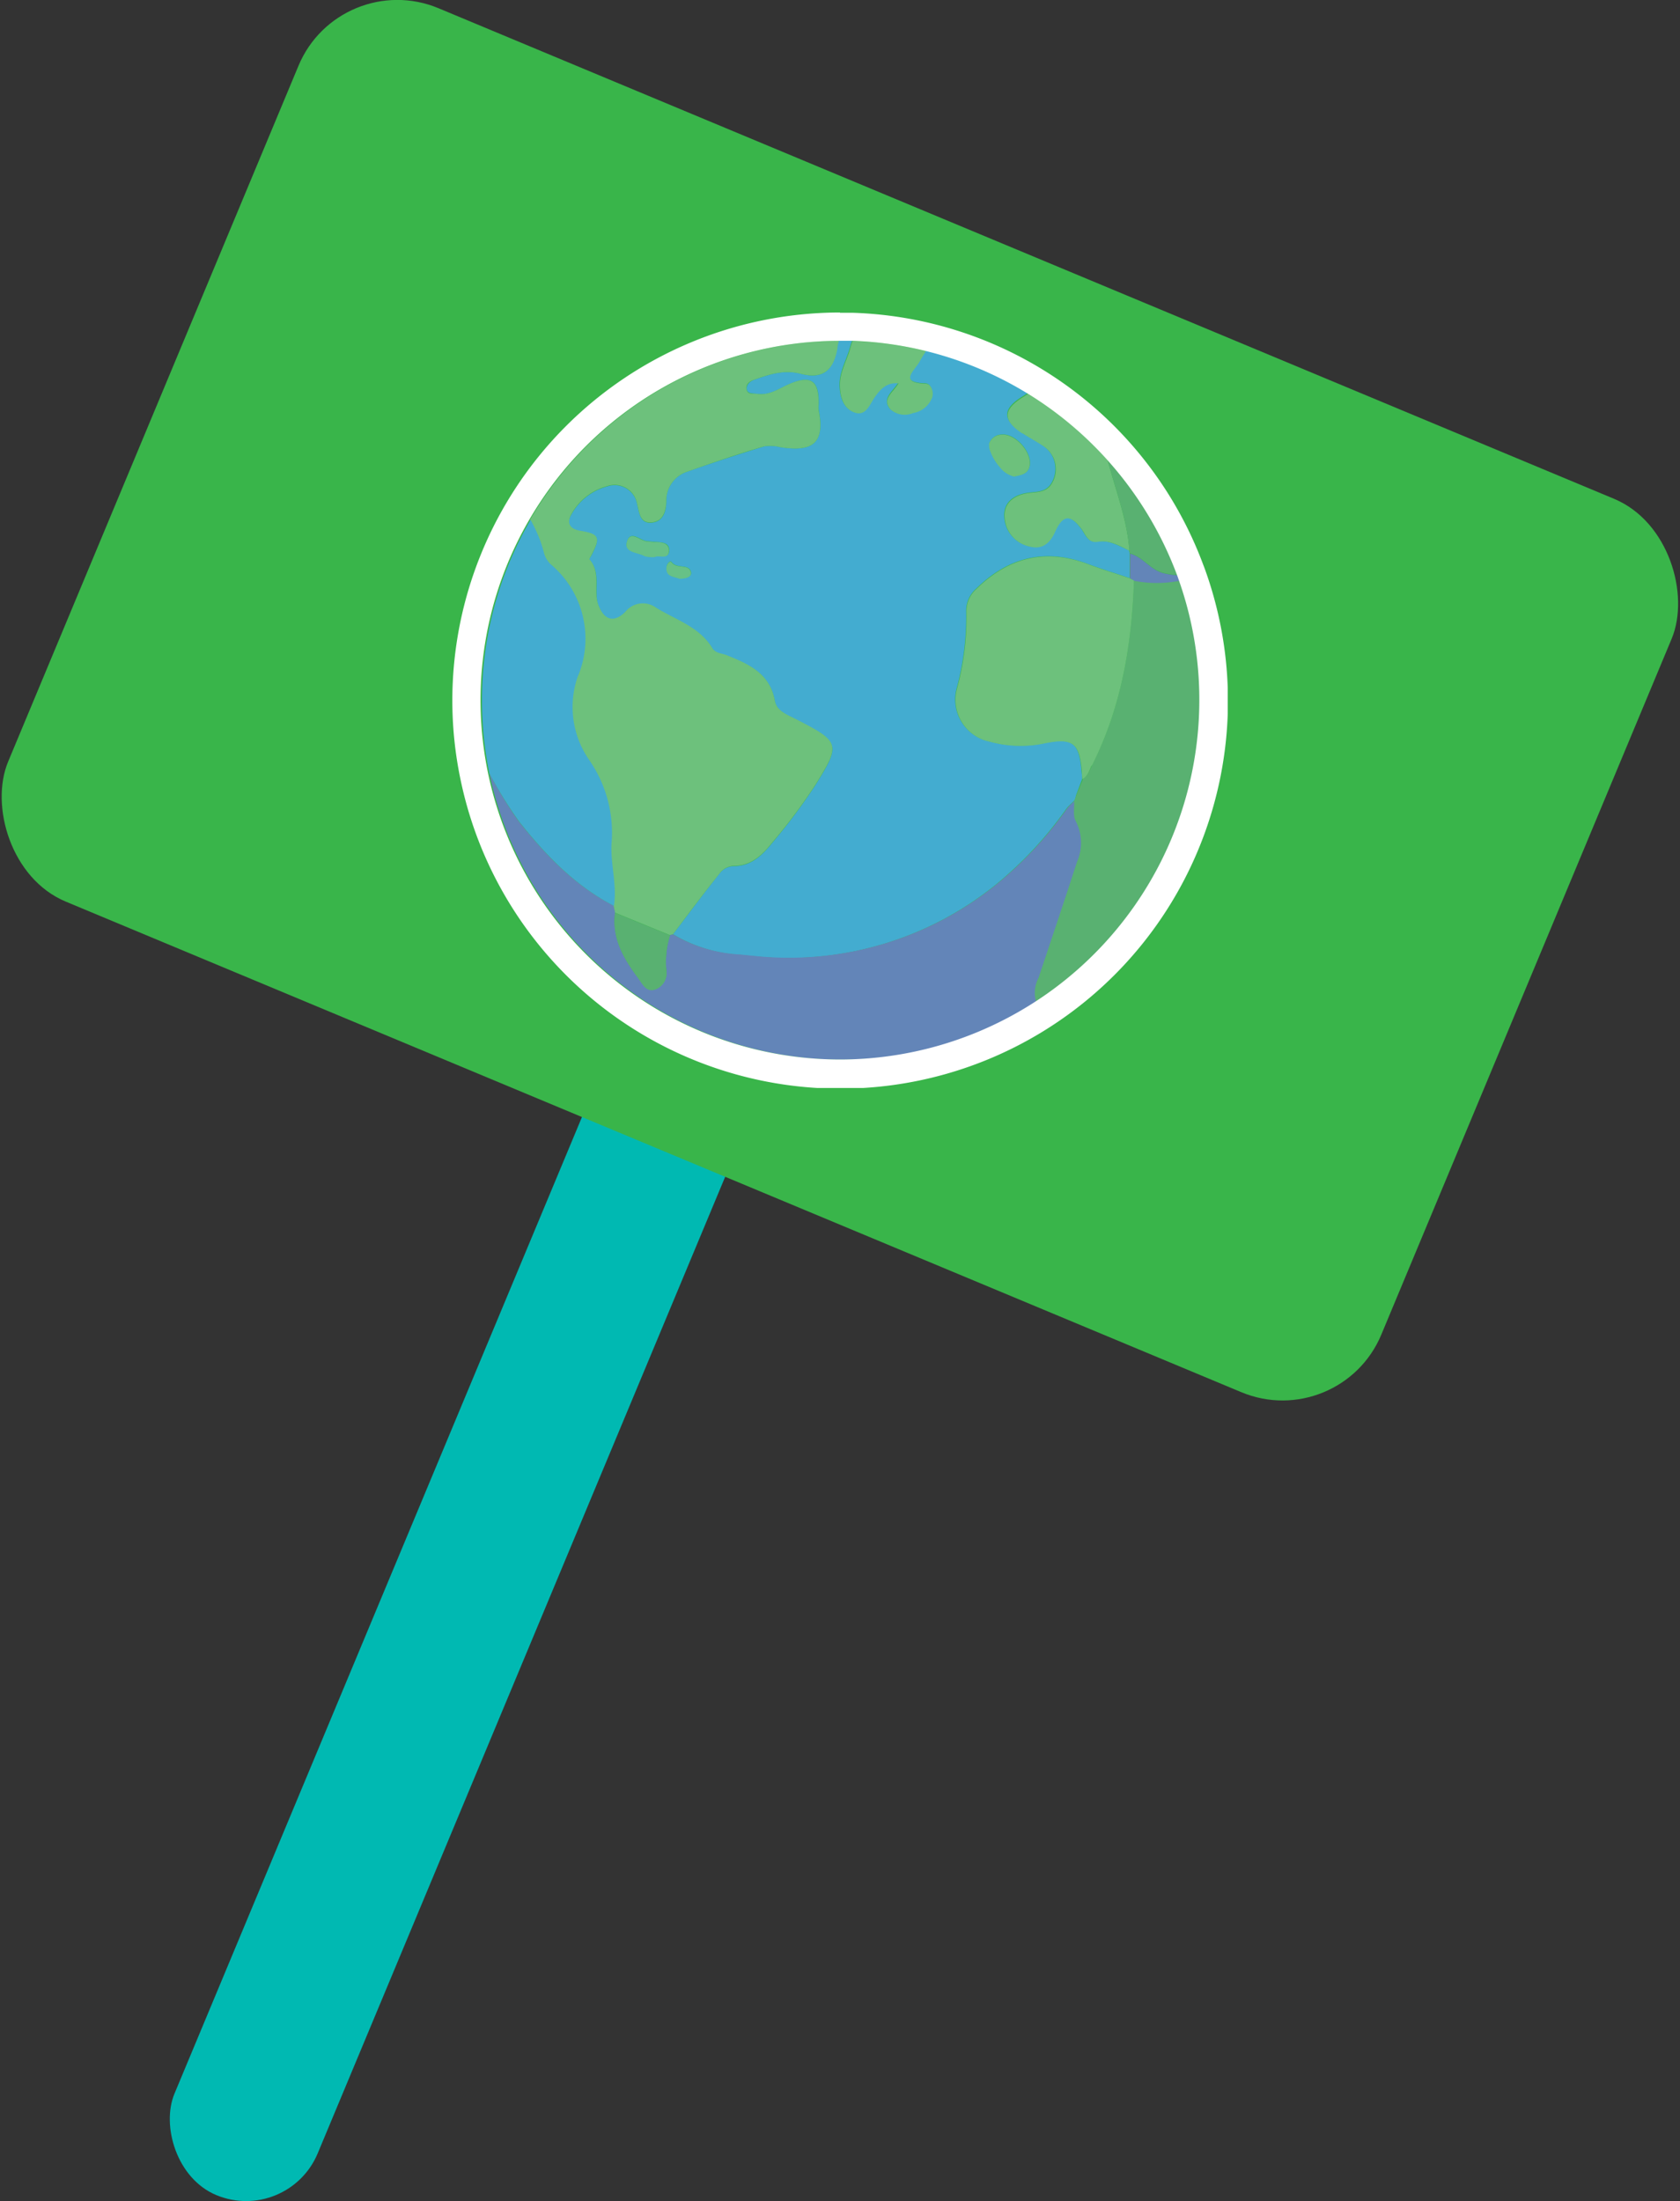 <svg id="Layer_1" data-name="Layer 1" xmlns="http://www.w3.org/2000/svg" xmlns:xlink="http://www.w3.org/1999/xlink" viewBox="0 0 188.82 247.37"><rect x="0" y="0" width="188.82" height="247.37" fill="#333333" stroke="none"/><defs><style>.cls-1{fill:none;}.cls-2{fill:#00b9b2;}.cls-3{fill:#39b54a;}.cls-4{clip-path:url(#clip-path);}.cls-5{fill:#43acd0;}.cls-6{fill:#6dc17c;}.cls-7{fill:#6385b8;}.cls-8{fill:#59b171;}.cls-9{fill:#67c187;}.cls-10{fill:#fff;}</style><clipPath id="clip-path"><rect class="cls-1" x="50.84" y="35.12" width="87.15" height="87.15"/></clipPath></defs><rect class="cls-2" x="43.35" y="108.11" width="17.44" height="144.14" rx="8.72" transform="translate(73.39 -6.16) rotate(22.65)"/><rect class="cls-3" x="10.79" y="24.3" width="167.23" height="108.79" rx="12.03" transform="translate(37.58 -30.29) rotate(22.65)"/><g id="Artwork_108" data-name="Artwork 108"><g class="cls-4"><g class="cls-4"><path class="cls-5" d="M90,42c-1.9-.49-3.55.08-5.24.68-.45.16-.92.55-.83,1.08s.76.44,1.21.51c1.35.19,2.38-.58,3.52-1.08,2.49-1.08,3.41-.45,3.36,2.27a3.2,3.2,0,0,0,0,.62c.68,3.6-.52,4.76-4.28,4.18a4.46,4.46,0,0,0-1.84-.1C83,51.05,80.1,52,77.25,53a3.42,3.42,0,0,0-2.37,3.35c0,1.08-.32,2.23-1.55,2.38-1.45.18-1.46-1.11-1.73-2.12a2.57,2.57,0,0,0-3.37-1.94,6.54,6.54,0,0,0-4,3.13c-.52.83-.44,1.66,1,1.89,2.13.35,2.25.75,1.27,2.67-.09.18-.31.47-.27.52,1.39,1.5.45,3.47,1,5.09.66,1.81,1.79,2.11,3.08.8a2.5,2.5,0,0,1,3.39-.46c2.19,1.38,4.87,2.13,6.34,4.54.37.62,1.07.6,1.63.82,2.49,1,4.86,2,5.42,5.14.2,1.1,1.34,1.52,2.27,2,5.06,2.59,5.18,2.79,2.25,7.48a64.24,64.24,0,0,1-4.71,6.31c-1.13,1.4-2.36,2.74-4.44,2.74A2.1,2.1,0,0,0,81,98c-.46.57-.91,1.15-1.36,1.73-1.35,1.74-2.66,3.51-4,5.26a16.45,16.45,0,0,0,7.47,2.31l1.8.18a37.12,37.12,0,0,0,26.93-8,42.83,42.83,0,0,0,8-8.58l.19-.23c.21-.22.44-.42.66-.64s.18-.49.28-.73l.66-1.76c0-.28-.05-.56-.07-.83-.26-3.25-1-3.84-4.17-3.2a13,13,0,0,1-6.16-.18,4.81,4.81,0,0,1-3.7-6,30.5,30.5,0,0,0,1.06-8.6,3.3,3.3,0,0,1,1.13-2.58c3.61-3.55,7.76-4.57,12.55-2.77,1.55.58,3.13,1.06,4.69,1.59V62.18c0-.11-.05-.22-.07-.33-1.13-.5-2.21-1.18-3.54-1-1.09.18-1.33-.74-1.81-1.4-1.27-1.73-2.14-1.65-3,.28-.58,1.31-1.47,2-2.92,1.64a3.53,3.53,0,0,1-2.75-3.29c-.1-1.51.91-2.37,2.4-2.66,1-.2,2.13,0,2.82-1a3.11,3.11,0,0,0-.76-4.26c-.77-.58-1.66-1-2.47-1.53-2.26-1.48-2.2-2.72.16-4.14a5.52,5.52,0,0,0,.47-.32,40,40,0,0,0-11.46-4.77c-.24.38-.49.76-.7,1.15-.55,1-2.47,2.43.69,2.53.57,0,.91.89.7,1.54a2.78,2.78,0,0,1-2.14,1.75,2.42,2.42,0,0,1-2.53-.4c-1-1.19.32-2,.88-2.93-1.36-.16-2,.65-2.66,1.56s-1,2.16-2.27,1.71-1.63-1.8-1.64-3.1c0-1.49.79-2.77,1.17-4.17.07-.26.16-.51.24-.77-.44,0-.87,0-1.31,0h-.23c-.06.27-.12.54-.16.82C93.69,41.67,92.44,42.65,90,42M73.61,62.58a3.44,3.44,0,0,1-1.14-.1c-.76-.45-2.33-.36-2-1.57.35-1.39,1.44-.2,2.21-.1l.82.08c.76.06,1.76,0,1.71,1s-1.13.38-1.58.66m2.76,2.47c-.61-.24-1.54-.18-1.47-1.27,0-.35.39-.83.57-.58.58.8,1.94.15,2.17,1.11.14.59-.67.7-1.27.74m34.8-15.19a1.5,1.5,0,0,1,1.45-1c1.44-.12,3.23,1.84,3.12,3.3a1.53,1.53,0,0,1-.13.54c-.28.64-1,.71-1.63.86a2.9,2.9,0,0,1-1.7-1.18,5.49,5.49,0,0,1-1-1.75,1.54,1.54,0,0,1-.1-.56.66.66,0,0,1,0-.21"/><path class="cls-6" d="M61.05,62a2.78,2.78,0,0,0,.8,1.41,10.91,10.91,0,0,1,3,12.67,10.41,10.41,0,0,0,1.32,9.31,14.37,14.37,0,0,1,2.52,9.16c-.2,2.41.63,4.81.25,7.24.05.26.11.51.17.77l6.18,2.53.33-.08c1.33-1.75,2.64-3.52,4-5.26L81,98a2.1,2.1,0,0,1,1.46-.7c2.08,0,3.31-1.34,4.44-2.74a64.24,64.24,0,0,0,4.71-6.31c2.93-4.69,2.81-4.89-2.25-7.48-.93-.47-2.07-.89-2.27-2-.56-3.1-2.93-4.14-5.42-5.14-.56-.22-1.26-.2-1.63-.82-1.47-2.41-4.14-3.16-6.34-4.54a2.5,2.5,0,0,0-3.39.46c-1.29,1.31-2.42,1-3.08-.8-.58-1.62.36-3.59-1-5.09,0,0,.18-.34.27-.52,1-1.92.86-2.32-1.27-2.67-1.4-.23-1.48-1.06-1-1.89a6.51,6.51,0,0,1,4-3.13,2.57,2.57,0,0,1,3.37,1.94c.27,1,.28,2.3,1.73,2.12,1.23-.15,1.52-1.3,1.55-2.38A3.42,3.42,0,0,1,77.25,53c2.85-1,5.73-2,8.63-2.84a4.46,4.46,0,0,1,1.84.1c3.76.58,5-.58,4.28-4.18a3.2,3.2,0,0,1,0-.62c.05-2.72-.87-3.35-3.36-2.27-1.13.5-2.17,1.27-3.52,1.08-.45-.07-1.09.13-1.21-.51s.38-.92.83-1.08c1.69-.6,3.34-1.17,5.24-.68,2.47.64,3.72-.34,4.15-2.89,0-.28.1-.55.16-.82A40.43,40.43,0,0,0,59.57,58.42a18.32,18.32,0,0,1,.89,1.84A14.54,14.54,0,0,1,61.05,62"/><path class="cls-7" d="M94.51,119.09a40.13,40.13,0,0,0,22-6.52,3.58,3.58,0,0,1,.27-2.73c1.45-4.31,2.91-8.62,4.31-13a5.34,5.34,0,0,0-.13-4.6c-.34-.59-.14-1.48-.19-2.24-.22.22-.45.42-.66.64l-.19.23a42.83,42.83,0,0,1-8,8.58,37.12,37.12,0,0,1-26.93,8l-1.8-.18A16.45,16.45,0,0,1,75.64,105l-.33.08a10,10,0,0,0-.43,3.88,1.94,1.94,0,0,1-1.21,2.18c-1,.36-1.42-.55-1.91-1.2-1.66-2.19-3-4.48-2.63-7.39-.06-.26-.12-.51-.17-.77-4.38-2.27-7.69-5.73-10.7-9.53A50.16,50.16,0,0,1,55,86.92a40.47,40.47,0,0,0,39.56,32.17"/><path class="cls-8" d="M127.45,65.24c-.23,6.79-1.28,13.39-4.13,19.57-.19.42-.39.83-.6,1.24s-.44,1.18-1,1.5L121,89.32c-.1.24-.19.49-.28.73.05.76-.15,1.65.19,2.24a5.34,5.34,0,0,1,.13,4.6c-1.4,4.33-2.86,8.64-4.31,13a3.58,3.58,0,0,0-.27,2.73A40.39,40.39,0,0,0,132.6,65.24a13.52,13.52,0,0,1-5.15,0"/><path class="cls-5" d="M69,101.81c.38-2.43-.45-4.83-.25-7.24a14.31,14.31,0,0,0-2.53-9.16,10.44,10.44,0,0,1-1.31-9.31,10.91,10.91,0,0,0-3-12.67,2.78,2.78,0,0,1-.8-1.41,14.54,14.54,0,0,0-.59-1.76,18.32,18.32,0,0,0-.89-1.84,40.18,40.18,0,0,0-5.46,20.27A40.59,40.59,0,0,0,55,86.92a50.16,50.16,0,0,0,3.31,5.36c3,3.8,6.32,7.26,10.7,9.53"/><path class="cls-6" d="M114.91,48.68c.81.54,1.7,1,2.47,1.53a3.09,3.09,0,0,1,.76,4.25c-.69,1-1.84.81-2.82,1-1.49.29-2.5,1.15-2.4,2.66a3.53,3.53,0,0,0,2.75,3.29c1.45.4,2.34-.33,2.92-1.64.86-1.93,1.73-2,3-.28.48.66.72,1.58,1.81,1.4,1.33-.23,2.41.45,3.54,1-.26-3.54-1.57-6.82-2.46-10.21a40.65,40.65,0,0,0-8.94-7.42,5.52,5.52,0,0,1-.47.32c-2.36,1.42-2.42,2.66-.16,4.14"/><path class="cls-6" d="M94.41,43.26c0,1.3.36,2.65,1.64,3.1s1.69-.9,2.26-1.71,1.31-1.72,2.67-1.56c-.56,1-1.93,1.74-.88,2.93a2.42,2.42,0,0,0,2.53.4,2.78,2.78,0,0,0,2.14-1.75c.21-.65-.13-1.52-.7-1.54-3.16-.1-1.24-1.5-.69-2.53.21-.39.46-.77.7-1.15a40.1,40.1,0,0,0-8.26-1.13c-.08.26-.17.51-.24.78-.38,1.39-1.18,2.67-1.17,4.16"/><path class="cls-8" d="M127,62.18c1.49.39,2.32,1.9,3.88,2.23a8.51,8.51,0,0,0,1.48.21,40.35,40.35,0,0,0-7.89-13c.89,3.39,2.2,6.67,2.46,10.21,0,.11,0,.22.07.33"/><path class="cls-7" d="M127,62.18V65l.44.27a13.52,13.52,0,0,0,5.15,0l-.23-.62a8.51,8.51,0,0,1-1.48-.21c-1.56-.33-2.39-1.84-3.88-2.23"/><path class="cls-6" d="M122.72,86.05c.21-.41.41-.82.6-1.24,2.85-6.18,3.9-12.78,4.13-19.57L127,65c-1.56-.53-3.14-1-4.69-1.59-4.79-1.8-8.94-.78-12.55,2.77a3.3,3.3,0,0,0-1.13,2.58,30.5,30.5,0,0,1-1.06,8.6,4.81,4.81,0,0,0,3.7,6,13,13,0,0,0,6.16.18c3.19-.64,3.91,0,4.17,3.2,0,.27,0,.55.07.83.6-.33.76-1,1-1.51"/><path class="cls-6" d="M112.28,52.38a2.9,2.9,0,0,0,1.7,1.18c.65-.15,1.34-.22,1.63-.86a1.53,1.53,0,0,0,.13-.54c.11-1.46-1.68-3.42-3.12-3.3a1.5,1.5,0,0,0-1.45,1,.66.66,0,0,0,0,.21,1.54,1.54,0,0,0,.1.56,5.49,5.49,0,0,0,1,1.75"/><path class="cls-9" d="M75.19,61.92c0-1-1-1-1.71-1l-.82-.08c-.77-.1-1.86-1.29-2.21.1-.31,1.21,1.26,1.12,2,1.57a3.44,3.44,0,0,0,1.14.1c.45-.28,1.53.35,1.58-.66"/><path class="cls-9" d="M75.47,63.2c-.18-.25-.55.23-.57.58-.07,1.09.86,1,1.47,1.27.6,0,1.41-.15,1.27-.74-.23-1-1.59-.31-2.17-1.11"/><path class="cls-8" d="M71.76,110c.49.65.88,1.56,1.91,1.2A1.94,1.94,0,0,0,74.88,109a10,10,0,0,1,.43-3.88l-6.18-2.53c-.39,2.91,1,5.2,2.63,7.39"/><path class="cls-10" d="M94.41,38.3l1.32,0a40.27,40.27,0,0,1,19.72,5.9,40.59,40.59,0,0,1,16.83,20.4c.08.21.15.41.22.62a40.42,40.42,0,0,1-38.09,53.85A40.45,40.45,0,0,1,54.86,86.92a40.29,40.29,0,0,1,4.62-28.5A40.43,40.43,0,0,1,94.19,38.3h.22m0-3.18h-.24A43.6,43.6,0,0,0,50.84,78.69a43.21,43.21,0,0,0,.91,8.87A43.58,43.58,0,1,0,135.5,64.18c-.08-.22-.16-.45-.25-.67A43.5,43.5,0,0,0,95.83,35.15c-.47,0-.94,0-1.42,0"/></g></g></g></svg>